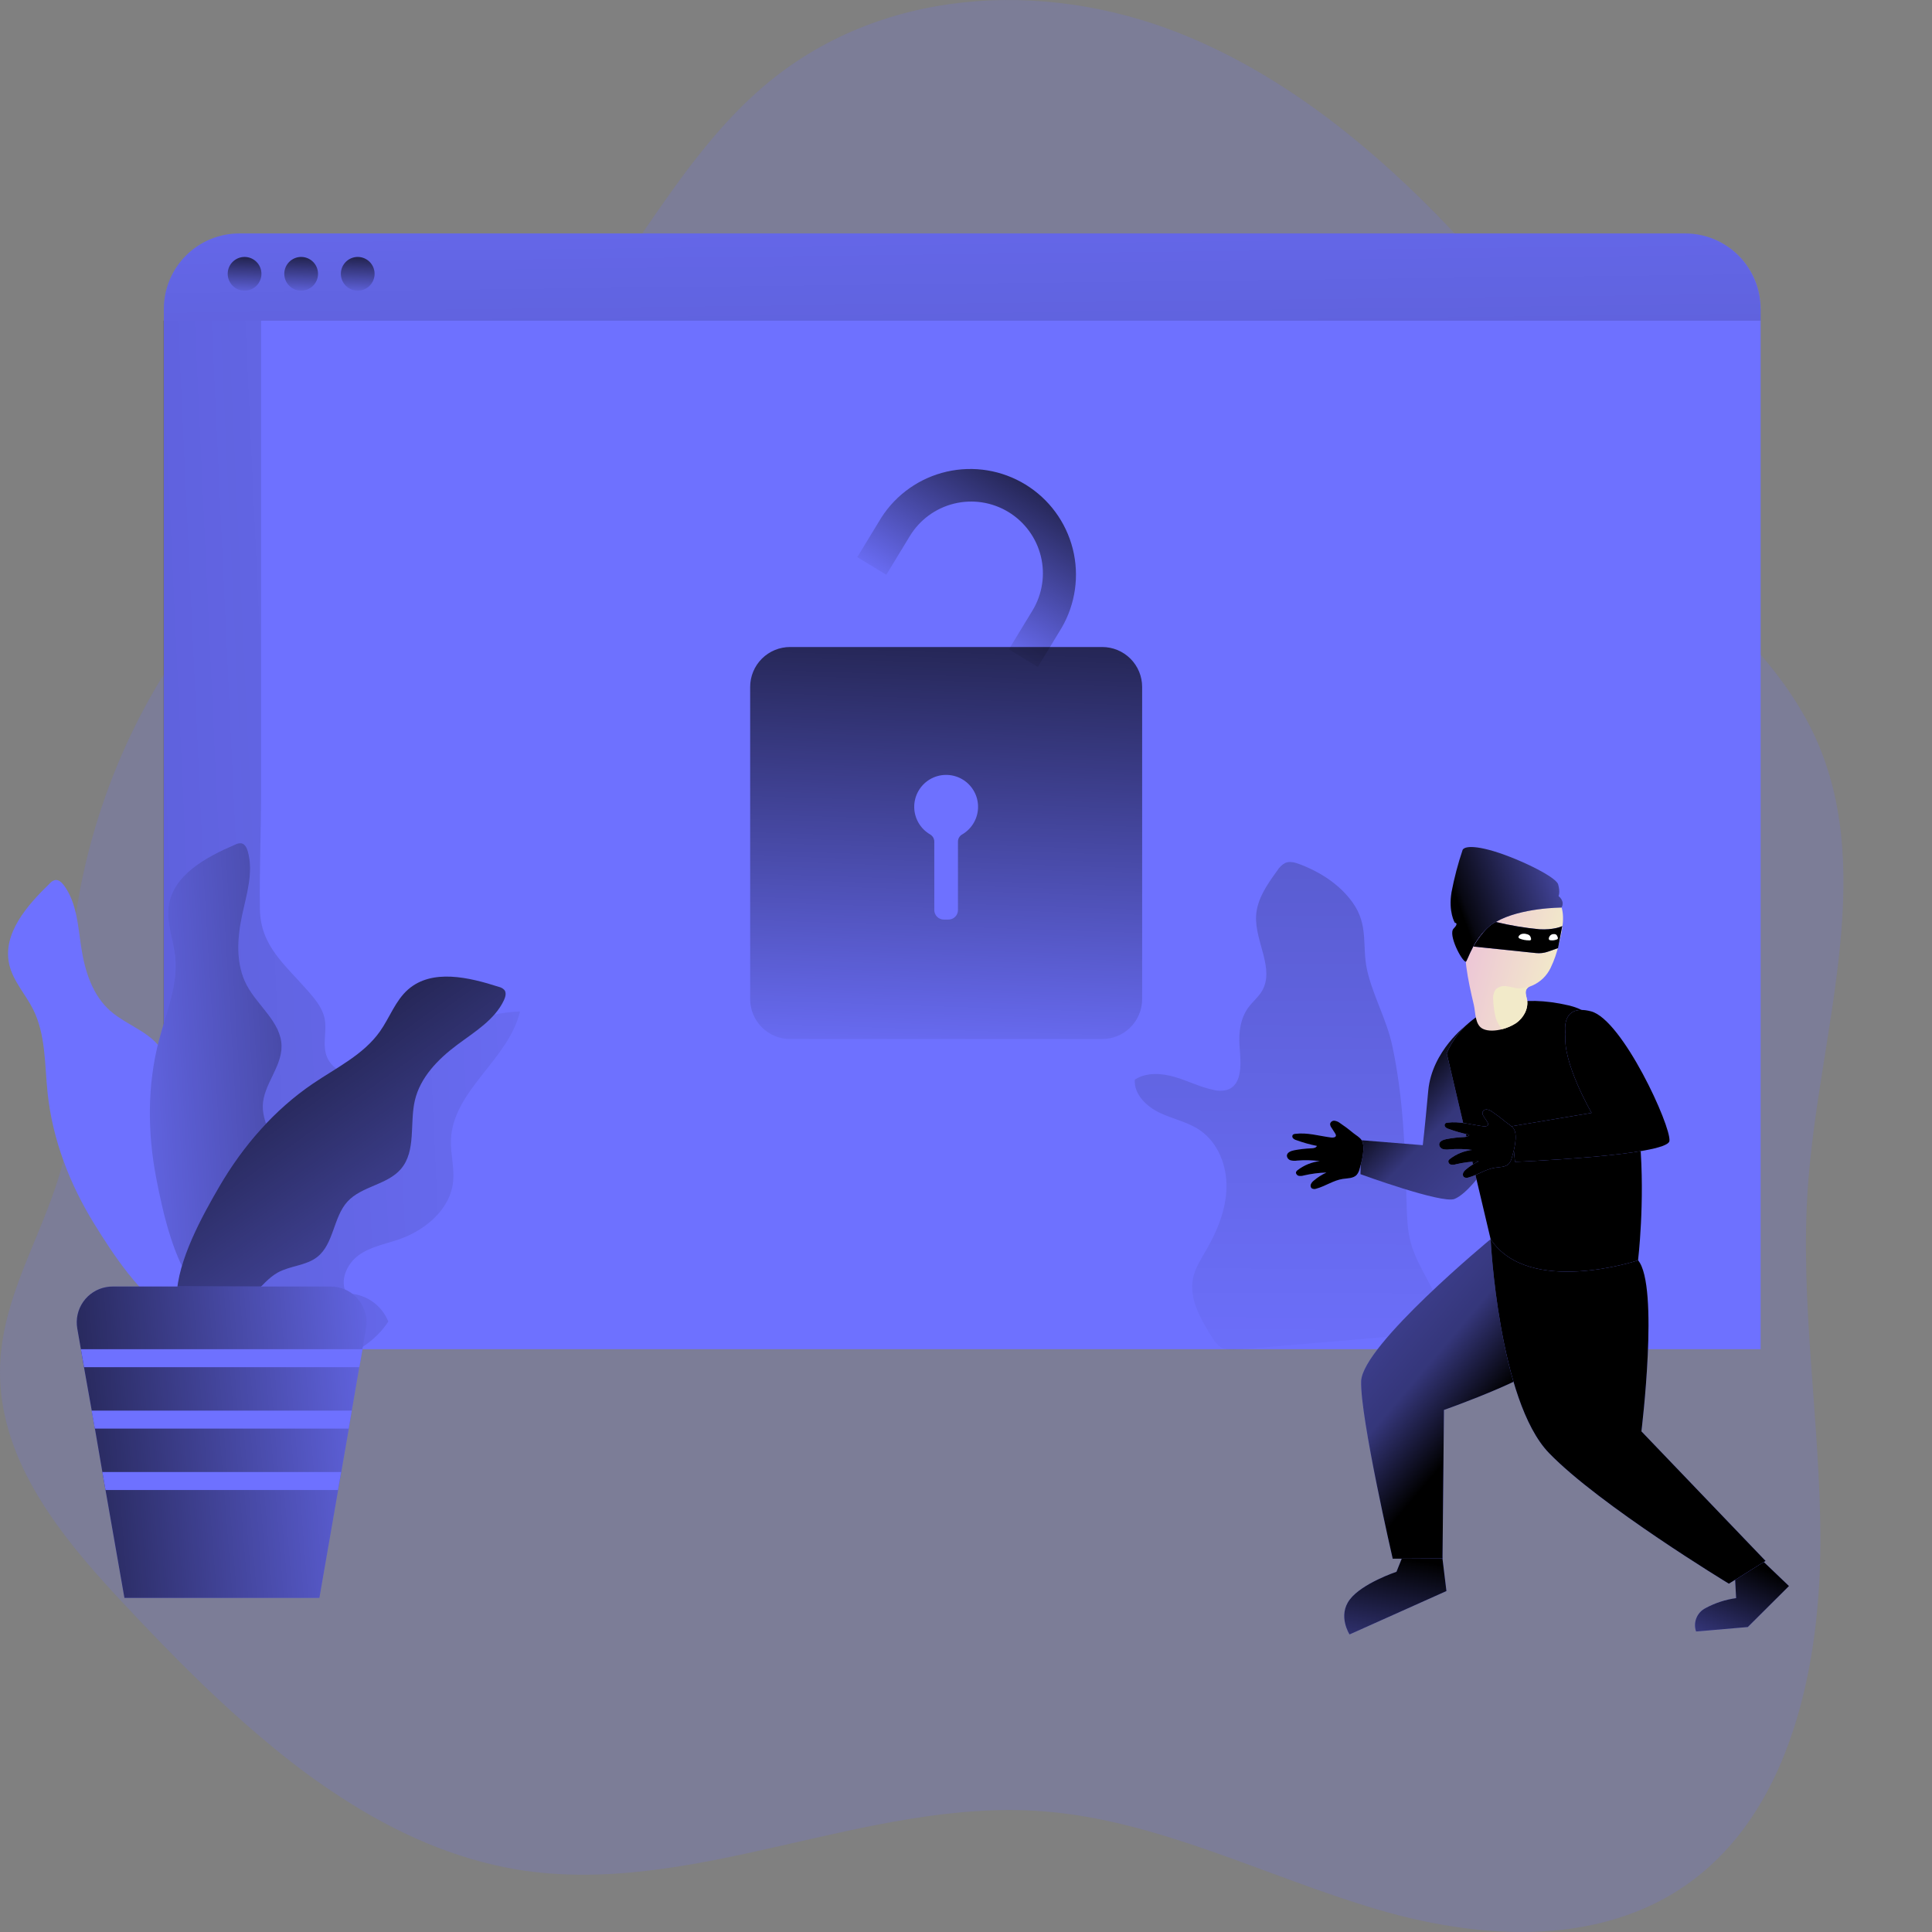 <svg width="240" height="240" viewBox="0 0 240 240" fill="none" xmlns="http://www.w3.org/2000/svg">
<rect x="0" y="0" width="240" height="240" fill="#808080" stroke="none"/>
<g clip-path="url(#clip0)">
<path opacity="0.18" d="M224.613 146.998C225.99 128.543 232.98 109.02 225.834 92.334C223.958 87.977 221.269 84.242 218.261 80.769C214.286 76.189 209.758 72.053 205.8 67.439C198.797 59.263 194.792 49.489 189.396 40.525C187.16 36.741 184.617 33.275 181.809 30.184C180.692 28.973 179.561 27.78 178.417 26.607C169.037 17.059 158.479 8.862 146.473 4.103C129.448 -2.616 109.207 -1.54 94.831 10.749C89.655 15.172 85.463 20.771 81.421 26.611C78.158 31.304 75.007 36.124 71.521 40.525C68.404 44.482 65.026 48.108 61.082 51.014C55.465 55.158 49.001 57.594 43.042 61.076C39.22 63.309 35.584 66.035 32.19 69.212C27.634 73.462 23.561 78.504 20.085 84.194C12.55 96.535 8.286 111.417 8.575 126.399C8.619 128.743 8.768 131.101 8.826 133.454C8.938 136.041 8.822 138.636 8.48 141.189C7.849 145.372 6.299 149.303 4.698 153.199C2.517 158.502 0.235 163.749 0.018 169.514C-0.362 179.424 5.349 187.913 11.685 195.168C12.743 196.38 13.821 197.561 14.886 198.707C16.582 200.537 18.329 202.367 20.089 204.176L20.428 204.524C21.371 205.487 22.317 206.446 23.277 207.396C25.685 209.78 28.15 212.102 30.677 214.316C31.808 215.301 32.938 216.258 34.069 217.188C36.701 219.359 39.418 221.357 42.208 223.175C49.096 227.673 56.452 230.958 64.368 232.266C86.05 235.752 107.617 223.363 129.485 225.001C143.834 226.073 157.217 233.107 171.122 237.203C185.027 241.299 201.174 241.953 212.387 231.83C222.721 222.517 226.109 206.429 226.136 191.551C226.163 176.674 223.501 161.827 224.613 146.998Z" fill="#6E71FF"/>
<path d="M209.333 29H29.742C28.512 28.998 27.292 29.239 26.154 29.708C25.016 30.178 23.982 30.867 23.11 31.736C22.239 32.605 21.547 33.637 21.074 34.774C20.602 35.91 20.357 37.129 20.355 38.36V167.601H218.71V38.373C218.71 35.887 217.723 33.503 215.965 31.745C214.207 29.988 211.823 29 209.337 29H209.333Z" fill="#6E71FF"/>
<path opacity="0.47" d="M56.297 146.722C55.958 150.263 52.78 152.863 49.508 153.977C47.81 154.554 46.007 154.876 44.551 155.929C43.095 156.981 42.141 159.11 43.057 160.682C44.172 160.677 45.262 161.007 46.186 161.63C47.11 162.253 47.825 163.14 48.238 164.175C46.143 167.363 42.433 169.105 38.732 169.607C35.032 170.109 31.263 169.519 27.597 168.908C26.31 168.697 24.939 168.439 24.012 167.495C23.085 166.552 22.83 165.18 22.599 163.88C22.569 163.696 22.535 163.513 22.501 163.326H20.277V39.84H32.431V98.572C32.431 103.362 32.214 108.193 32.288 112.966C32.363 117.509 35.385 119.81 38.264 123.114C39.15 124.132 40.07 125.212 40.331 126.553C40.613 127.975 40.104 129.483 40.48 130.878C41.132 133.302 44.184 134.218 46.527 133.533C48.869 132.847 50.747 131.082 52.767 129.676C56.258 127.255 60.355 125.857 64.598 125.639C63.175 131.672 56.179 135.485 56.016 141.701C55.965 143.385 56.46 145.041 56.297 146.722Z" fill="url(#paint0_linear)"/>
<path d="M11.716 152.045C8.66 147.105 6.521 141.555 5.914 135.78C5.54 132.26 5.7 128.546 4.111 125.381C3.167 123.501 1.629 121.885 1.154 119.831C0.271 115.995 3.35 112.488 6.178 109.748C6.348 109.545 6.575 109.398 6.83 109.327C7.272 109.245 7.669 109.612 7.937 109.975C9.556 112.158 9.685 115.068 10.1 117.739C10.544 120.642 11.495 123.643 13.705 125.582C15.915 127.52 19.32 128.372 20.41 131.109C21.377 133.546 19.989 136.422 20.861 138.897C21.734 141.371 24.718 142.855 25.166 145.462C25.465 147.194 24.535 148.912 24.562 150.667C24.582 152.004 25.156 153.264 25.482 154.564C26.181 157.355 25.482 165.526 21.242 163.136C17.402 160.98 13.97 155.688 11.716 152.045Z" fill="#6E71FF"/>
<path d="M11.716 152.045C8.66 147.105 6.521 141.555 5.914 135.78C5.54 132.26 5.7 128.546 4.111 125.381C3.167 123.501 1.629 121.885 1.154 119.831C0.271 115.995 3.35 112.488 6.178 109.748C6.348 109.545 6.575 109.398 6.83 109.327C7.272 109.245 7.669 109.612 7.937 109.975C9.556 112.158 9.685 115.068 10.1 117.739C10.544 120.642 11.495 123.643 13.705 125.582C15.915 127.52 19.32 128.372 20.41 131.109C21.377 133.546 19.989 136.422 20.861 138.897C21.734 141.371 24.718 142.855 25.166 145.462C25.465 147.194 24.535 148.912 24.562 150.667C24.582 152.004 25.156 153.264 25.482 154.564C26.181 157.355 25.482 165.526 21.242 163.136C17.402 160.98 13.97 155.688 11.716 152.045Z" fill="url(#paint1_linear)"/>
<path d="M19.423 146.44C18.313 140.743 18.275 134.789 19.762 129.173C20.662 125.748 22.139 122.333 21.755 118.812C21.538 116.717 20.669 114.66 20.954 112.576C21.487 108.675 25.605 106.465 29.217 104.917C29.449 104.789 29.713 104.733 29.977 104.754C30.422 104.835 30.657 105.317 30.782 105.752C31.526 108.366 30.622 111.123 30.059 113.781C29.451 116.653 29.278 119.797 30.657 122.39C32.035 124.984 34.924 126.987 34.975 129.93C35.019 132.555 32.704 134.755 32.646 137.376C32.588 139.996 34.853 142.441 34.343 145.041C34.004 146.766 32.531 148.042 31.936 149.692C31.481 150.952 31.573 152.333 31.42 153.664C31.081 156.523 27.557 163.927 24.42 160.183C21.596 156.794 20.238 150.633 19.423 146.44Z" fill="#6E71FF"/>
<path d="M19.423 146.44C18.313 140.743 18.275 134.789 19.762 129.173C20.662 125.748 22.139 122.333 21.755 118.812C21.538 116.717 20.669 114.66 20.954 112.576C21.487 108.675 25.605 106.465 29.217 104.917C29.449 104.789 29.713 104.733 29.977 104.754C30.422 104.835 30.657 105.317 30.782 105.752C31.526 108.366 30.622 111.123 30.059 113.781C29.451 116.653 29.278 119.797 30.657 122.39C32.035 124.984 34.924 126.987 34.975 129.93C35.019 132.555 32.704 134.755 32.646 137.376C32.588 139.996 34.853 142.441 34.343 145.041C34.004 146.766 32.531 148.042 31.936 149.692C31.481 150.952 31.573 152.333 31.42 153.664C31.081 156.523 27.557 163.927 24.42 160.183C21.596 156.794 20.238 150.633 19.423 146.44Z" fill="url(#paint2_linear)"/>
<path d="M27.251 147.381C30.17 142.363 34.064 137.875 38.872 134.609C41.805 132.623 45.156 131.017 47.199 128.125C48.415 126.407 49.121 124.288 50.706 122.907C53.677 120.323 58.223 121.386 61.971 122.594C62.229 122.649 62.466 122.781 62.65 122.971C62.931 123.311 62.792 123.844 62.599 124.254C61.438 126.709 58.939 128.186 56.766 129.815C54.413 131.574 52.214 133.825 51.541 136.683C50.869 139.542 51.721 142.954 49.817 145.201C48.119 147.204 44.931 147.33 43.159 149.275C41.387 151.22 41.482 154.541 39.391 156.163C38.002 157.239 36.05 157.229 34.516 158.078C33.345 158.726 32.503 159.823 31.508 160.723C29.376 162.654 21.843 165.896 21.951 161.015C22.043 156.625 25.095 151.081 27.251 147.381Z" fill="#6E71FF"/>
<path d="M27.251 147.381C30.17 142.363 34.064 137.875 38.872 134.609C41.805 132.623 45.156 131.017 47.199 128.125C48.415 126.407 49.121 124.288 50.706 122.907C53.677 120.323 58.223 121.386 61.971 122.594C62.229 122.649 62.466 122.781 62.65 122.971C62.931 123.311 62.792 123.844 62.599 124.254C61.438 126.709 58.939 128.186 56.766 129.815C54.413 131.574 52.214 133.825 51.541 136.683C50.869 139.542 51.721 142.954 49.817 145.201C48.119 147.204 44.931 147.33 43.159 149.275C41.387 151.22 41.482 154.541 39.391 156.163C38.002 157.239 36.05 157.229 34.516 158.078C33.345 158.726 32.503 159.823 31.508 160.723C29.376 162.654 21.843 165.896 21.951 161.015C22.043 156.625 25.095 151.081 27.251 147.381Z" fill="url(#paint3_linear)"/>
<path d="M45.474 165.031L45.02 167.6L44.629 169.838L43.702 175.229L43.332 177.466L42.395 182.861L42.005 185.094L39.676 198.498H15.457L13.107 185.094L12.717 182.861L11.79 177.466L11.396 175.229L10.432 169.838L10.049 167.6L9.6 165.034C9.396 163.872 9.662 162.677 10.338 161.712C11.015 160.746 12.048 160.088 13.209 159.884C13.464 159.839 13.722 159.816 13.98 159.816H41.088C41.671 159.815 42.249 159.929 42.788 160.151C43.327 160.374 43.817 160.7 44.23 161.112C44.643 161.523 44.971 162.012 45.195 162.551C45.419 163.089 45.535 163.667 45.536 164.25C45.535 164.511 45.512 164.773 45.468 165.031H45.474Z" fill="#6E71FF"/>
<path d="M45.474 165.031L45.02 167.6L44.629 169.838L43.702 175.229L43.332 177.466L42.395 182.861L42.005 185.094L39.676 198.498H15.457L13.107 185.094L12.717 182.861L11.79 177.466L11.396 175.229L10.432 169.838L10.049 167.6L9.6 165.034C9.396 163.872 9.662 162.677 10.338 161.712C11.015 160.746 12.048 160.088 13.209 159.884C13.464 159.839 13.722 159.816 13.98 159.816H41.088C41.671 159.815 42.249 159.929 42.788 160.151C43.327 160.374 43.817 160.7 44.23 161.112C44.643 161.523 44.971 162.012 45.195 162.551C45.419 163.089 45.535 163.667 45.536 164.25C45.535 164.511 45.512 164.773 45.468 165.031H45.474Z" fill="url(#paint4_linear)"/>
<path d="M218.71 38.373V39.84H20.355V38.38C20.355 37.149 20.596 35.929 21.067 34.791C21.538 33.653 22.228 32.619 23.099 31.748C23.969 30.877 25.003 30.186 26.14 29.714C27.278 29.243 28.497 29 29.729 29H209.32C210.551 29 211.77 29.242 212.907 29.712C214.044 30.183 215.078 30.873 215.949 31.743C216.819 32.613 217.51 33.646 217.982 34.783C218.453 35.92 218.696 37.139 218.697 38.37L218.71 38.373Z" fill="url(#paint5_linear)"/>
<path d="M30.381 36.109C31.538 36.109 32.475 35.171 32.475 34.014C32.475 32.857 31.538 31.919 30.381 31.919C29.224 31.919 28.286 32.857 28.286 34.014C28.286 35.171 29.224 36.109 30.381 36.109Z" fill="url(#paint6_linear)"/>
<path d="M37.411 36.109C38.568 36.109 39.506 35.171 39.506 34.014C39.506 32.857 38.568 31.919 37.411 31.919C36.254 31.919 35.316 32.857 35.316 34.014C35.316 35.171 36.254 36.109 37.411 36.109Z" fill="url(#paint7_linear)"/>
<path d="M44.438 36.109C45.595 36.109 46.533 35.171 46.533 34.014C46.533 32.857 45.595 31.919 44.438 31.919C43.282 31.919 42.344 32.857 42.344 34.014C42.344 35.171 43.282 36.109 44.438 36.109Z" fill="url(#paint8_linear)"/>
<path d="M141.881 85.332V124.118C141.878 125.433 141.355 126.692 140.425 127.622C139.495 128.551 138.235 129.073 136.921 129.075H98.147C96.833 129.073 95.573 128.551 94.643 127.622C93.714 126.692 93.19 125.433 93.188 124.118V85.332C93.188 84.681 93.316 84.036 93.565 83.435C93.814 82.833 94.179 82.287 94.639 81.827C95.1 81.367 95.646 81.001 96.247 80.752C96.849 80.503 97.493 80.375 98.144 80.375H136.921C137.572 80.375 138.217 80.502 138.819 80.751C139.42 81 139.967 81.365 140.428 81.826C140.888 82.286 141.254 82.832 141.503 83.434C141.752 84.036 141.881 84.68 141.881 85.332Z" fill="url(#paint9_linear)"/>
<path d="M121.497 100.106C121.518 100.823 121.345 101.533 120.995 102.159C120.646 102.786 120.133 103.306 119.511 103.664C119.354 103.755 119.224 103.886 119.134 104.044C119.044 104.203 118.999 104.382 119.002 104.564V113.051C119.002 113.206 118.971 113.36 118.912 113.503C118.853 113.646 118.766 113.777 118.656 113.886C118.546 113.996 118.416 114.083 118.273 114.142C118.129 114.202 117.976 114.232 117.821 114.232H117.243C117.088 114.232 116.935 114.202 116.791 114.142C116.648 114.083 116.518 113.996 116.408 113.886C116.298 113.777 116.211 113.646 116.152 113.503C116.093 113.36 116.062 113.206 116.062 113.051V104.564C116.064 104.382 116.017 104.202 115.928 104.044C115.839 103.886 115.709 103.753 115.553 103.661C114.954 103.315 114.456 102.819 114.108 102.222C113.759 101.625 113.574 100.947 113.568 100.255C113.563 99.564 113.739 98.883 114.078 98.281C114.417 97.678 114.908 97.175 115.502 96.82C116.095 96.466 116.771 96.273 117.462 96.261C118.154 96.249 118.836 96.417 119.442 96.75C120.048 97.082 120.557 97.568 120.917 98.158C121.278 98.748 121.478 99.422 121.497 100.113V100.106Z" fill="#6E71FF"/>
<path d="M45.03 167.601L44.64 169.838H10.439L10.049 167.601H45.03Z" fill="#6E71FF"/>
<path d="M43.699 175.229L43.312 177.466H11.777L11.383 175.229H43.699Z" fill="#6E71FF"/>
<path d="M42.375 182.86L41.984 185.094H13.107L12.717 182.86H42.375Z" fill="#6E71FF"/>
<path opacity="0.18" d="M168.027 112.114C166.435 109.884 164.028 108.332 161.465 107.361C160.881 107.141 160.223 106.951 159.652 107.198C159.252 107.419 158.916 107.741 158.678 108.132C157.442 109.83 156.155 111.663 156.037 113.761C155.86 116.952 158.389 120.35 156.767 123.104C156.315 123.871 155.595 124.441 155.069 125.161C154.078 126.519 153.85 128.298 153.983 129.975C154.142 131.988 154.4 134.68 152.499 135.366C151.928 135.533 151.323 135.542 150.747 135.39C149.08 135.05 147.539 134.253 145.906 133.777C144.273 133.302 142.389 133.19 140.97 134.117C140.844 135.93 142.403 137.44 144.042 138.225C145.682 139.009 147.529 139.365 149.033 140.387C151.308 141.928 152.428 144.801 152.357 147.561C152.285 150.321 151.206 152.935 149.827 155.315C149.186 156.421 148.469 157.525 148.205 158.777C147.685 161.276 149.084 163.731 150.425 165.907C150.819 166.542 151.25 167.214 151.936 167.513C152.516 167.71 153.137 167.76 153.742 167.658L177.554 165.622C178.233 165.564 179.024 165.428 179.316 164.814C179.445 164.436 179.445 164.027 179.316 163.649C178.538 160.315 176.09 157.572 175.221 154.259C174.821 152.714 174.777 151.102 174.732 149.506C174.556 142.927 174.335 136.283 172.933 129.815C172.23 126.594 170.499 123.582 169.813 120.442C169.175 117.512 170.051 114.946 168.027 112.114Z" fill="url(#paint10_linear)"/>
<path d="M128.923 82.855L125.324 80.666L128.265 75.831C128.871 74.829 129.274 73.719 129.45 72.562C129.627 71.405 129.574 70.224 129.294 69.088C129.014 67.952 128.513 66.881 127.82 65.939C127.127 64.996 126.255 64.199 125.253 63.593C123.231 62.37 120.806 61.999 118.511 62.564C117.374 62.844 116.304 63.345 115.361 64.038C114.418 64.731 113.621 65.604 113.016 66.605L110.097 71.402L106.495 69.211L109.495 64.28C111.352 61.396 114.264 59.353 117.609 58.589C120.953 57.825 124.463 58.4 127.389 60.192C130.314 61.983 132.422 64.849 133.262 68.175C134.101 71.502 133.605 75.024 131.88 77.99L128.923 82.855Z" fill="url(#paint11_linear)"/>
<path d="M218.68 193.629L222.234 197.024L217.118 202.117L210.691 202.67C210.502 202.126 210.517 201.532 210.733 200.998C210.949 200.464 211.352 200.027 211.866 199.767C213.048 199.129 214.334 198.708 215.665 198.525L215.526 195.897L218.68 193.629Z" fill="#6E71FF"/>
<path d="M218.68 193.629L222.234 197.024L217.118 202.117L210.691 202.67C210.502 202.126 210.517 201.532 210.733 200.998C210.949 200.464 211.352 200.027 211.866 199.767C213.048 199.129 214.334 198.708 215.665 198.525L215.526 195.897L218.68 193.629Z" fill="url(#paint12_linear)"/>
<path d="M179.159 193.361L179.682 197.646L167.644 203.037C167.644 203.037 166.14 200.711 167.681 198.691C169.222 196.671 173.473 195.252 173.473 195.252L174.223 193.388L179.159 193.361Z" fill="#6E71FF"/>
<path d="M179.159 193.361L179.682 197.646L167.644 203.037C167.644 203.037 166.14 200.711 167.681 198.691C169.222 196.671 173.473 195.252 173.473 195.252L174.223 193.388L179.159 193.361Z" fill="url(#paint13_linear)"/>
<path d="M182.239 127.279C182.239 127.279 177.88 130.501 177.421 135.502C176.963 140.502 176.742 142.258 176.742 142.258L169.104 141.64L169.002 145.863C169.002 145.863 179.136 149.567 180.691 148.935C182.246 148.304 184.191 145.517 184.191 145.517L182.239 127.279Z" fill="#6E71FF"/>
<path d="M182.239 127.279C182.239 127.279 177.88 130.501 177.421 135.502C176.963 140.502 176.742 142.258 176.742 142.258L169.104 141.64L169.002 145.863C169.002 145.863 179.136 149.567 180.691 148.935C182.246 148.304 184.191 145.517 184.191 145.517L182.239 127.279Z" fill="url(#paint14_linear)"/>
<path d="M185.172 153.933C185.172 153.933 169.216 167.098 169.087 171.586C168.958 176.074 173.008 193.629 173.008 193.629L179.194 193.595L179.374 175.147C179.374 175.147 192.424 170.591 193.843 167.838C195.262 165.085 198.27 151.648 185.172 153.933Z" fill="#6E71FF"/>
<path d="M185.172 153.933C185.172 153.933 169.216 167.098 169.087 171.586C168.958 176.074 173.008 193.629 173.008 193.629L179.194 193.595L179.374 175.147C179.374 175.147 192.424 170.591 193.843 167.838C195.262 165.085 198.27 151.648 185.172 153.933Z" fill="url(#paint15_linear)"/>
<path d="M185.172 153.933C185.172 153.933 186.146 174.01 192.423 180.501C198.701 186.992 214.765 196.732 214.765 196.732L219.325 193.904L203.902 177.806C203.902 177.806 206.132 159.735 203.494 156.567C200.856 153.4 185.172 153.933 185.172 153.933Z" fill="#6E71FF"/>
<path d="M185.172 153.933C185.172 153.933 186.146 174.01 192.423 180.501C198.701 186.992 214.765 196.732 214.765 196.732L219.325 193.904L203.902 177.806C203.902 177.806 206.132 159.735 203.494 156.567C200.856 153.4 185.172 153.933 185.172 153.933Z" fill="url(#paint16_linear)"/>
<path d="M185.171 153.933L179.719 130.864C179.719 130.864 182.774 122.068 194.884 124.899C206.993 127.731 203.483 156.567 203.483 156.567C203.483 156.567 189.89 161.076 185.171 153.933Z" fill="#6E71FF"/>
<path d="M185.171 153.933L179.719 130.864C179.719 130.864 182.774 122.068 194.884 124.899C206.993 127.731 203.483 156.567 203.483 156.567C203.483 156.567 189.89 161.076 185.171 153.933Z" fill="url(#paint17_linear)"/>
<path d="M194.473 128.447C194.473 128.447 193.747 124.607 197.644 125.633C201.542 126.658 207.608 139.891 207.384 141.731C207.16 143.571 188.2 144.328 188.2 144.328L187.748 139.915L197.716 138.248C197.716 138.248 194.056 131.974 194.473 128.447Z" fill="#6E71FF"/>
<path d="M194.473 128.447C194.473 128.447 193.747 124.607 197.644 125.633C201.542 126.658 207.608 139.891 207.384 141.731C207.16 143.571 188.2 144.328 188.2 144.328L187.748 139.915L197.716 138.248C197.716 138.248 194.056 131.974 194.473 128.447Z" fill="url(#paint18_linear)"/>
<path d="M192.613 120.252C192.146 121.218 191.351 121.987 190.369 122.421C190.205 122.478 190.045 122.547 189.891 122.628C189.822 122.672 189.759 122.724 189.704 122.784C189.365 123.165 189.602 123.728 189.704 124.217C189.894 125.331 189.249 126.471 188.319 127.11C187.796 127.445 187.223 127.694 186.621 127.846C185.776 128.067 184.866 128.118 184.225 127.816C183.206 127.337 183.308 125.779 183.084 124.825C182.344 121.729 181.695 118.554 182.032 115.353C182.211 113.656 182.687 111.924 183.709 110.546C184.73 109.167 186.357 108.169 188.074 108.2C189.792 108.23 191.422 109.313 192.647 110.576C193.076 110.998 193.438 111.482 193.72 112.012C194.515 113.605 194.094 115.509 193.652 117.234C193.428 118.278 193.079 119.291 192.613 120.252Z" fill="url(#paint19_linear)"/>
<path d="M193.978 112.742C193.978 112.742 188.886 112.742 185.807 114.535C183.06 116.127 182.303 119.529 182.072 119.471C181.553 119.352 179.859 116.076 180.572 115.353C181.285 114.63 180.721 114.626 180.721 114.626C180.721 114.626 179.903 113.268 180.314 110.831C180.651 109.05 181.111 107.295 181.692 105.579C181.692 105.579 181.906 104.771 184.988 105.579C188.071 106.387 193.269 108.855 193.557 109.856C193.846 110.858 193.608 111.316 193.608 111.316C193.608 111.316 194.453 111.937 193.978 112.742Z" fill="#6E71FF"/>
<path d="M193.978 112.742C193.978 112.742 188.886 112.742 185.807 114.535C183.06 116.127 182.303 119.529 182.072 119.471C181.553 119.352 179.859 116.076 180.572 115.353C181.285 114.63 180.721 114.626 180.721 114.626C180.721 114.626 179.903 113.268 180.314 110.831C180.651 109.05 181.111 107.295 181.692 105.579C181.692 105.579 181.906 104.771 184.988 105.579C188.071 106.387 193.269 108.855 193.557 109.856C193.846 110.858 193.608 111.316 193.608 111.316C193.608 111.316 194.453 111.937 193.978 112.742Z" fill="url(#paint20_linear)"/>
<path d="M185.807 114.528C187.594 114.96 189.409 115.264 191.239 115.438C192.882 115.543 194.067 115.098 194.077 115.02C194.097 114.847 193.544 117.777 193.544 117.777L192.298 118.215C191.817 118.385 191.304 118.445 190.797 118.391L183.026 117.583C183.026 117.583 184.35 115.207 185.807 114.528Z" fill="#6E71FF"/>
<path d="M185.807 114.528C187.594 114.96 189.409 115.264 191.239 115.438C192.882 115.543 194.067 115.098 194.077 115.02C194.097 114.847 193.544 117.777 193.544 117.777L192.298 118.215C191.817 118.385 191.304 118.445 190.797 118.391L183.026 117.583C183.026 117.583 184.35 115.207 185.807 114.528Z" fill="url(#paint21_linear)"/>
<path d="M189.005 116.029C189.228 115.967 189.464 115.974 189.684 116.049C189.833 116.076 189.969 116.154 190.067 116.27C190.124 116.358 190.163 116.455 190.183 116.558C190.203 116.616 190.203 116.68 190.183 116.738C190.154 116.772 190.117 116.797 190.075 116.81C190.033 116.824 189.988 116.826 189.945 116.816C189.54 116.819 189.138 116.742 188.764 116.589C188.455 116.429 188.743 116.12 189.005 116.029Z" fill="url(#paint22_linear)"/>
<path d="M192.586 116.195C192.65 116.138 192.725 116.094 192.806 116.066C192.887 116.039 192.973 116.028 193.058 116.035C193.114 116.032 193.169 116.04 193.221 116.059C193.273 116.079 193.321 116.109 193.361 116.147C193.418 116.222 193.462 116.306 193.493 116.395C193.52 116.45 193.532 116.511 193.527 116.572C193.519 116.606 193.501 116.638 193.475 116.662C193.449 116.686 193.416 116.702 193.381 116.707C193.11 116.815 192.815 116.844 192.529 116.792C192.284 116.721 192.424 116.348 192.586 116.195Z" fill="url(#paint23_linear)"/>
<path d="M188.302 127.109C187.779 127.445 187.206 127.693 186.604 127.846C186.099 127.275 185.775 126.566 185.674 125.809C185.575 125.285 185.515 124.754 185.494 124.22C185.432 123.757 185.546 123.287 185.813 122.903C185.99 122.739 186.203 122.618 186.434 122.55C186.666 122.482 186.91 122.468 187.148 122.509C187.626 122.564 188.088 122.73 188.567 122.781C188.974 122.825 189.463 122.638 189.891 122.615C189.822 122.658 189.759 122.711 189.704 122.771C189.364 123.151 189.602 123.715 189.704 124.203C189.877 125.331 189.232 126.471 188.302 127.109Z" fill="url(#paint24_linear)"/>
<path d="M166.466 139.515C166.269 139.359 166.035 139.257 165.787 139.219C165.663 139.204 165.538 139.235 165.436 139.305C165.333 139.376 165.26 139.482 165.23 139.603C165.23 139.776 165.288 139.943 165.396 140.078L165.855 140.794C165.912 140.869 165.947 140.959 165.953 141.052C165.953 141.29 165.614 141.338 165.373 141.307C163.879 141.117 162.389 140.655 160.898 140.852C160.783 140.855 160.674 140.9 160.589 140.978C160.546 141.042 160.526 141.119 160.533 141.196C160.54 141.274 160.573 141.346 160.627 141.402C160.739 141.51 160.877 141.589 161.027 141.63C161.862 141.935 162.719 142.176 163.59 142.349C163.492 142.594 163.169 142.638 162.911 142.648C162.19 142.675 161.472 142.757 160.762 142.892C160.358 142.967 159.863 143.171 159.859 143.571C159.871 143.705 159.924 143.832 160.011 143.934C160.098 144.037 160.215 144.109 160.345 144.142C160.608 144.203 160.88 144.213 161.146 144.169C162.081 144.091 163.021 144.115 163.95 144.24C162.945 144.356 161.991 144.743 161.19 145.361C161.117 145.412 161.056 145.479 161.014 145.557C160.922 145.754 161.095 145.992 161.302 146.06C161.517 146.104 161.739 146.091 161.947 146.023C162.875 145.807 163.823 145.684 164.775 145.656C164.201 145.92 163.666 146.263 163.186 146.674C163.041 146.787 162.924 146.932 162.847 147.099C162.807 147.183 162.795 147.277 162.811 147.369C162.826 147.461 162.87 147.545 162.935 147.611C163.022 147.665 163.12 147.697 163.221 147.705C163.323 147.714 163.425 147.698 163.519 147.659C164.65 147.353 165.648 146.62 166.805 146.45C167.41 146.359 168.109 146.396 168.53 145.951C168.71 145.731 168.836 145.472 168.897 145.194C169.148 144.322 169.667 142.478 169.141 141.63C168.934 141.29 168.432 141.012 168.123 140.76C167.593 140.316 167.04 139.901 166.466 139.515Z" fill="#6E71FF"/>
<path d="M185.386 138.122C185.189 137.966 184.955 137.865 184.707 137.827C184.583 137.812 184.458 137.842 184.356 137.913C184.253 137.984 184.18 138.09 184.15 138.211C184.15 138.383 184.208 138.551 184.316 138.686L184.775 139.402C184.832 139.477 184.867 139.566 184.873 139.66C184.856 139.898 184.534 139.945 184.293 139.915C182.799 139.725 181.309 139.26 179.818 139.46C179.704 139.462 179.594 139.505 179.509 139.582C179.465 139.647 179.445 139.725 179.452 139.803C179.458 139.881 179.492 139.954 179.547 140.01C179.659 140.118 179.797 140.197 179.947 140.237C180.782 140.543 181.639 140.784 182.51 140.957C182.412 141.202 182.089 141.242 181.831 141.253C181.11 141.282 180.392 141.365 179.682 141.5C179.278 141.575 178.783 141.775 178.779 142.179C178.791 142.313 178.844 142.44 178.931 142.542C179.018 142.644 179.135 142.717 179.265 142.75C179.527 142.811 179.8 142.821 180.066 142.777C181.001 142.699 181.941 142.723 182.87 142.848C181.866 142.963 180.913 143.351 180.113 143.968C180.039 144.018 179.978 144.084 179.934 144.162C179.905 144.266 179.919 144.377 179.972 144.471C180.024 144.565 180.112 144.634 180.215 144.664C180.43 144.711 180.652 144.699 180.86 144.63C181.788 144.413 182.736 144.29 183.688 144.264C183.114 144.528 182.58 144.871 182.1 145.282C181.954 145.395 181.838 145.54 181.76 145.707C181.722 145.791 181.709 145.885 181.725 145.977C181.741 146.068 181.784 146.153 181.848 146.219C181.936 146.273 182.034 146.305 182.136 146.313C182.238 146.321 182.341 146.306 182.436 146.267C183.563 145.961 184.561 145.228 185.718 145.058C186.323 144.967 187.022 145.004 187.443 144.559C187.623 144.339 187.749 144.08 187.81 143.802C188.064 142.93 188.58 141.086 188.054 140.234C187.847 139.895 187.345 139.62 187.036 139.368C186.508 138.924 185.957 138.509 185.386 138.122Z" fill="#6E71FF"/>
<path d="M166.466 139.515C166.269 139.359 166.035 139.257 165.787 139.219C165.663 139.204 165.538 139.235 165.436 139.305C165.333 139.376 165.26 139.482 165.23 139.603C165.23 139.776 165.288 139.943 165.396 140.078L165.855 140.794C165.912 140.869 165.947 140.959 165.953 141.052C165.953 141.29 165.614 141.338 165.373 141.307C163.879 141.117 162.389 140.655 160.898 140.852C160.783 140.855 160.674 140.9 160.589 140.978C160.546 141.042 160.526 141.119 160.533 141.196C160.54 141.274 160.573 141.346 160.627 141.402C160.739 141.51 160.877 141.589 161.027 141.63C161.862 141.935 162.719 142.176 163.59 142.349C163.492 142.594 163.169 142.638 162.911 142.648C162.19 142.675 161.472 142.757 160.762 142.892C160.358 142.967 159.863 143.171 159.859 143.571C159.871 143.705 159.924 143.832 160.011 143.934C160.098 144.037 160.215 144.109 160.345 144.142C160.608 144.203 160.88 144.213 161.146 144.169C162.081 144.091 163.021 144.115 163.95 144.24C162.945 144.356 161.991 144.743 161.19 145.361C161.117 145.412 161.056 145.479 161.014 145.557C160.922 145.754 161.095 145.992 161.302 146.06C161.517 146.104 161.739 146.091 161.947 146.023C162.875 145.807 163.823 145.684 164.775 145.656C164.201 145.92 163.666 146.263 163.186 146.674C163.041 146.787 162.924 146.932 162.847 147.099C162.807 147.183 162.795 147.277 162.811 147.369C162.826 147.461 162.87 147.545 162.935 147.611C163.022 147.665 163.12 147.697 163.221 147.705C163.323 147.714 163.425 147.698 163.519 147.659C164.65 147.353 165.648 146.62 166.805 146.45C167.41 146.359 168.109 146.396 168.53 145.951C168.71 145.731 168.836 145.472 168.897 145.194C169.148 144.322 169.667 142.478 169.141 141.63C168.934 141.29 168.432 141.012 168.123 140.76C167.593 140.316 167.04 139.901 166.466 139.515Z" fill="url(#paint25_linear)"/>
<path d="M185.386 138.122C185.189 137.966 184.955 137.865 184.707 137.827C184.583 137.812 184.458 137.842 184.356 137.913C184.253 137.984 184.18 138.09 184.15 138.211C184.15 138.383 184.208 138.551 184.316 138.686L184.775 139.402C184.832 139.477 184.867 139.566 184.873 139.66C184.856 139.898 184.534 139.945 184.293 139.915C182.799 139.725 181.309 139.26 179.818 139.46C179.704 139.462 179.594 139.505 179.509 139.582C179.465 139.647 179.445 139.725 179.452 139.803C179.458 139.881 179.492 139.954 179.547 140.01C179.659 140.118 179.797 140.197 179.947 140.237C180.782 140.543 181.639 140.784 182.51 140.957C182.412 141.202 182.089 141.242 181.831 141.253C181.11 141.282 180.392 141.365 179.682 141.5C179.278 141.575 178.783 141.775 178.779 142.179C178.791 142.313 178.844 142.44 178.931 142.542C179.018 142.644 179.135 142.717 179.265 142.75C179.527 142.811 179.8 142.821 180.066 142.777C181.001 142.699 181.941 142.723 182.87 142.848C181.866 142.963 180.913 143.351 180.113 143.968C180.039 144.018 179.978 144.084 179.934 144.162C179.905 144.266 179.919 144.377 179.972 144.471C180.024 144.565 180.112 144.634 180.215 144.664C180.43 144.711 180.652 144.699 180.86 144.63C181.788 144.413 182.736 144.29 183.688 144.264C183.114 144.528 182.58 144.871 182.1 145.282C181.954 145.395 181.838 145.54 181.76 145.707C181.722 145.791 181.709 145.885 181.725 145.977C181.741 146.068 181.784 146.153 181.848 146.219C181.936 146.273 182.034 146.305 182.136 146.313C182.238 146.321 182.341 146.306 182.436 146.267C183.563 145.961 184.561 145.228 185.718 145.058C186.323 144.967 187.022 145.004 187.443 144.559C187.623 144.339 187.749 144.08 187.81 143.802C188.064 142.93 188.58 141.086 188.054 140.234C187.847 139.895 187.345 139.62 187.036 139.368C186.508 138.924 185.957 138.509 185.386 138.122Z" fill="url(#paint26_linear)"/>
</g>
<defs>
<linearGradient id="paint0_linear" x1="92.857" y1="101.831" x2="-164.633" y2="113.73" gradientUnits="userSpaceOnUse">
<stop stop-opacity="0"/>
<stop offset="0.97" stop-color="#0C0C11"/>
<stop offset="0.98" stop-color="#312F43"/>
<stop offset="0.99" stop-color="#3F3D56"/>
</linearGradient>
<linearGradient id="paint1_linear" x1="1342.18" y1="2828.48" x2="9996.86" y2="2214.36" gradientUnits="userSpaceOnUse">
<stop stop-opacity="0"/>
<stop offset="0.97" stop-color="#0C0C11"/>
<stop offset="0.98" stop-color="#312F43"/>
<stop offset="0.99" stop-color="#3F3D56"/>
</linearGradient>
<linearGradient id="paint2_linear" x1="7.53" y1="134.215" x2="89.928" y2="129.255" gradientUnits="userSpaceOnUse">
<stop stop-opacity="0"/>
<stop offset="0.29" stop-opacity="0.29"/>
<stop offset="0.97" stop-color="#0C0C11"/>
<stop offset="0.98" stop-color="#312F43"/>
<stop offset="0.99" stop-color="#3F3D56"/>
</linearGradient>
<linearGradient id="paint3_linear" x1="72.457" y1="184.294" x2="28.51" y2="123.443" gradientUnits="userSpaceOnUse">
<stop stop-opacity="0"/>
<stop offset="0.84" stop-opacity="0.66"/>
<stop offset="0.97"/>
</linearGradient>
<linearGradient id="paint4_linear" x1="54.963" y1="176.926" x2="1.846" y2="181.122" gradientUnits="userSpaceOnUse">
<stop stop-opacity="0"/>
<stop offset="0.87" stop-opacity="0.66"/>
<stop offset="1"/>
</linearGradient>
<linearGradient id="paint5_linear" x1="119.073" y1="0.418" x2="121.891" y2="237.18" gradientUnits="userSpaceOnUse">
<stop stop-opacity="0"/>
<stop offset="0.5" stop-opacity="0.38"/>
<stop offset="0.97" stop-color="#0C0C11"/>
<stop offset="0.98" stop-color="#312F43"/>
<stop offset="0.99" stop-color="#3F3D56"/>
</linearGradient>
<linearGradient id="paint6_linear" x1="30.851" y1="36.565" x2="31.124" y2="28.309" gradientUnits="userSpaceOnUse">
<stop stop-opacity="0"/>
<stop offset="0.639" stop-opacity="0.75"/>
<stop offset="1"/>
</linearGradient>
<linearGradient id="paint7_linear" x1="37.881" y1="36.565" x2="38.154" y2="28.309" gradientUnits="userSpaceOnUse">
<stop stop-opacity="0"/>
<stop offset="0.639" stop-opacity="0.75"/>
<stop offset="1"/>
</linearGradient>
<linearGradient id="paint8_linear" x1="44.909" y1="36.565" x2="45.182" y2="28.309" gradientUnits="userSpaceOnUse">
<stop stop-opacity="0"/>
<stop offset="0.639" stop-opacity="0.75"/>
<stop offset="1"/>
</linearGradient>
<linearGradient id="paint9_linear" x1="123" y1="134.377" x2="126.174" y2="38.402" gradientUnits="userSpaceOnUse">
<stop stop-opacity="0"/>
<stop offset="0.639" stop-opacity="0.75"/>
<stop offset="1"/>
</linearGradient>
<linearGradient id="paint10_linear" x1="160.188" y1="107.082" x2="160" y2="176.5" gradientUnits="userSpaceOnUse">
<stop/>
<stop offset="1" stop-opacity="0"/>
</linearGradient>
<linearGradient id="paint11_linear" x1="119.177" y1="79.291" x2="138.933" y2="48.463" gradientUnits="userSpaceOnUse">
<stop stop-opacity="0"/>
<stop offset="0.639" stop-opacity="0.75"/>
<stop offset="1"/>
</linearGradient>
<linearGradient id="paint12_linear" x1="216.397" y1="193.629" x2="207.5" y2="214" gradientUnits="userSpaceOnUse">
<stop/>
<stop offset="1" stop-opacity="0"/>
</linearGradient>
<linearGradient id="paint13_linear" x1="173.334" y1="193.361" x2="169" y2="217.5" gradientUnits="userSpaceOnUse">
<stop/>
<stop offset="1" stop-opacity="0"/>
</linearGradient>
<linearGradient id="paint14_linear" x1="172.716" y1="133.753" x2="213.944" y2="173.742" gradientUnits="userSpaceOnUse">
<stop offset="0.01"/>
<stop offset="0.15" stop-opacity="0.52"/>
<stop offset="0.99" stop-opacity="0"/>
</linearGradient>
<linearGradient id="paint15_linear" x1="184.958" y1="176.129" x2="137.307" y2="135.726" gradientUnits="userSpaceOnUse">
<stop offset="0.01"/>
<stop offset="0.16" stop-opacity="0.52"/>
<stop offset="1" stop-opacity="0"/>
</linearGradient>
<linearGradient id="paint16_linear" x1="21222.6" y1="7259.97" x2="28597.2" y2="5764.55" gradientUnits="userSpaceOnUse">
<stop offset="0.01"/>
<stop offset="0.15" stop-opacity="0.52"/>
<stop offset="0.99" stop-opacity="0"/>
</linearGradient>
<linearGradient id="paint17_linear" x1="14717.6" y1="2789.75" x2="19321.4" y2="640.153" gradientUnits="userSpaceOnUse">
<stop offset="0.01"/>
<stop offset="0.15" stop-opacity="0.52"/>
<stop offset="0.99" stop-opacity="0"/>
</linearGradient>
<linearGradient id="paint18_linear" x1="12364" y1="752.126" x2="15210" y2="1619.86" gradientUnits="userSpaceOnUse">
<stop offset="0.01"/>
<stop offset="0.15" stop-opacity="0.52"/>
<stop offset="0.99" stop-opacity="0"/>
</linearGradient>
<linearGradient id="paint19_linear" x1="182.071" y1="116.911" x2="193.6" y2="119.882" gradientUnits="userSpaceOnUse">
<stop stop-color="#ECC4D7"/>
<stop offset="0.42" stop-color="#EFD4D1"/>
<stop offset="1" stop-color="#F2EAC9"/>
</linearGradient>
<linearGradient id="paint20_linear" x1="180.901" y1="112.827" x2="218.9" y2="98.64" gradientUnits="userSpaceOnUse">
<stop offset="0.01"/>
<stop offset="0.03" stop-opacity="0.93"/>
<stop offset="0.51" stop-opacity="0.05"/>
<stop offset="0.58" stop-opacity="0.03"/>
<stop offset="0.99" stop-opacity="0"/>
</linearGradient>
<linearGradient id="paint21_linear" x1="6910.56" y1="50.544" x2="7729.91" y2="-105.849" gradientUnits="userSpaceOnUse">
<stop offset="0.01"/>
<stop offset="0.15" stop-opacity="0.52"/>
<stop offset="0.99" stop-opacity="0"/>
</linearGradient>
<linearGradient id="paint22_linear" x1="189.414" y1="115.987" x2="189.414" y2="116.822" gradientUnits="userSpaceOnUse">
<stop offset="1" stop-color="white"/>
<stop offset="1" stop-color="white" stop-opacity="0"/>
</linearGradient>
<linearGradient id="paint23_linear" x1="192.962" y1="116.033" x2="192.962" y2="116.817" gradientUnits="userSpaceOnUse">
<stop offset="1" stop-color="white"/>
<stop offset="1" stop-color="white" stop-opacity="0"/>
</linearGradient>
<linearGradient id="paint24_linear" x1="-1912.68" y1="4822.66" x2="-1714.93" y2="4893.34" gradientUnits="userSpaceOnUse">
<stop stop-color="#ECC4D7"/>
<stop offset="0.42" stop-color="#EFD4D1"/>
<stop offset="1" stop-color="#F2EAC9"/>
</linearGradient>
<linearGradient id="paint25_linear" x1="5397.37" y1="516.518" x2="5337.06" y2="2651.01" gradientUnits="userSpaceOnUse">
<stop offset="0.01"/>
<stop offset="0.15" stop-opacity="0.52"/>
<stop offset="0.99" stop-opacity="0"/>
</linearGradient>
<linearGradient id="paint26_linear" x1="5941.1" y1="520.052" x2="5880.76" y2="2654.54" gradientUnits="userSpaceOnUse">
<stop offset="0.01"/>
<stop offset="0.15" stop-opacity="0.52"/>
<stop offset="0.99" stop-opacity="0"/>
</linearGradient>
<clipPath id="clip0">
<rect width="240" height="240" fill="white"/>
</clipPath>
</defs>
</svg>
